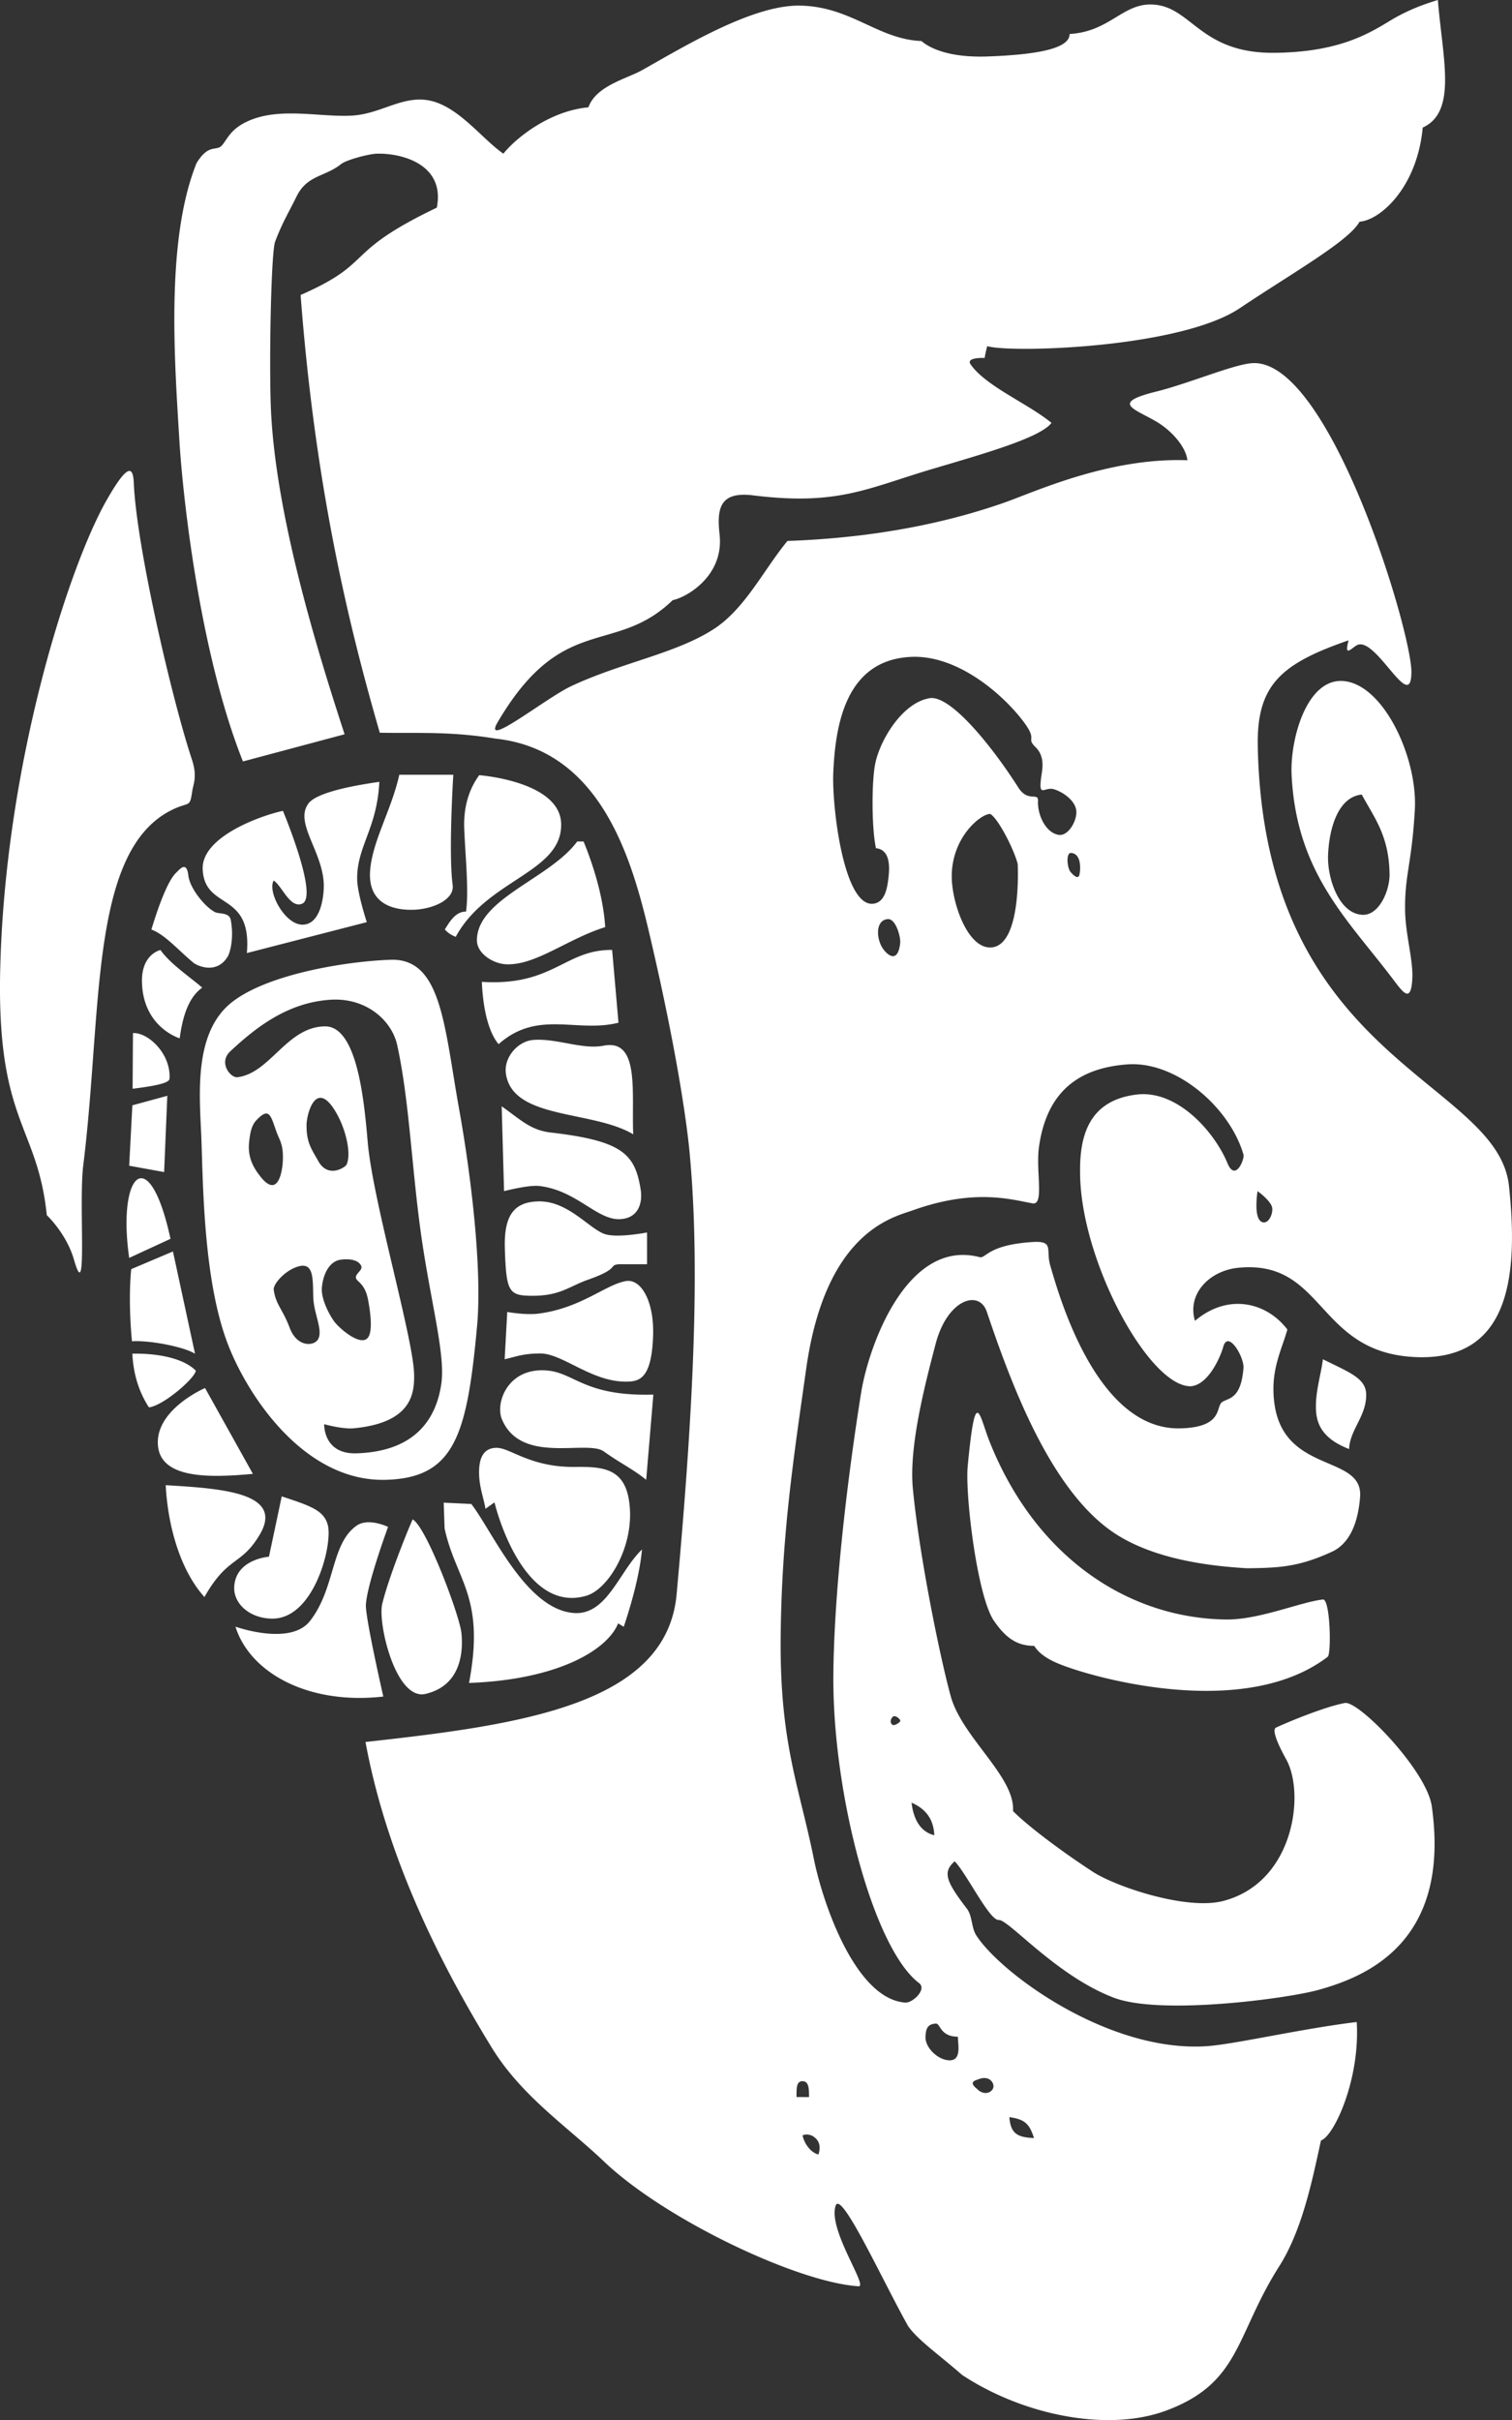 <svg width="475.94" height="761.34" xmlns="http://www.w3.org/2000/svg">
    <rect width="100%" height="100%" fill="#333333" stroke="none"/>
    <path d="M452.6 0c-5.273 1.603-10.123 3.506-15.379 6.719-7.14 4.363-16.63 9.712-36.062 9.898-24.065.23-26.12-15.283-39.156-15.203-8.82.054-12.984 8.557-25.301 9.281-.062 3.341-5.125 6.354-25.965 7.073-12.185.42-18.288-2.742-20.684-4.862-13.736-.508-22.292-11.01-38.537-11.139-14.964-.117-36.616 13.14-49.521 20.37-4.638 2.597-14.461 4.898-16.77 11.628-11.956 1.078-22.559 9.352-26.781 14.584-7.523-5.24-15.433-16.785-25.9-17.025-7.514-.172-13.623 4.694-22.162 5.07-10.46.464-23.393-3.005-33.451 2.266-4.773 2.502-5.632 5.626-7.186 7.2-1.745 1.765-4.091-.722-7.882 5.462-9.966 24.755-6.784 63.915-5.32 88.533 1.521 22.244 7.27 68.017 19.93 99.693L108.466 231c-7.222-22.228-21.704-67.443-23.188-102.38-.61-14.396.035-49.19 1.328-52.605 2.25-5.931 3.97-8.608 6.793-14.293 3.33-6.704 8.911-6.053 13.98-10.113 1.612-1.292 8.618-3.195 11.264-3.262 8.05-.205 21.535 3.47 18.855 16.977-30.167 14.446-19.146 17.078-42.875 27.477 4.593 60.446 15.147 103.97 24.926 137.71 12.074.21 22.155-.496 36.604 1.873 32.897 3.635 42.691 37.684 48.221 61.188 8.617 36.627 11.798 59.59 12.666 68.717 3.531 37.147 1.036 83.184-4.056 139.26-3.156 34.748-49.077 41.08-97.936 46.465 7.107 38.546 25.448 72.888 39.775 96.203 9.398 15.294 23.899 24.909 35.25 35.734 19.21 18.322 61.108 38.115 80.172 39.287 3.15.194-9.635-17.684-7.227-25.291 1.678-5.3 14.547 23.068 22.883 37.914 3.258 4.493 9.23 8.55 16.971 15.293 19.033 12.549 45.611 18.054 64.088 11.24 23.633-8.715 21.831-23.635 35.764-45.535 7.454-11.716 10.644-28.54 13.09-39.5 3.956-1.208 12.34-18.887 11.25-37.25-17.182 2.054-38.325 6.986-47.113 7.594-30.846 2.134-64.872-22.805-72.637-34.844-1.599-2.48-1.198-6.117-2.984-8.44-6.744-8.77-7.58-11.53-3.826-14.875 3.768 3.862 10.96 18.661 13.85 18.461 3.137-.218 18.205 17.676 36.38 24.5 14.72 5.525 54.414.243 64.255-2.492 14.585-4.054 41.804-14.608 35.699-57.787-1.59-11.249-23.052-33.312-27.375-32.479-5.89 1.135-16.425 5.325-21.641 7.732-1.947.9 2.663 9.028 3.29 10.19 5.868 10.87 2.276 38.636-19.974 44.37-11.58 2.985-33.814-4.515-41.041-9.226-10.377-6.767-20.69-14.624-25.074-19.061.714-10.796-16-23.144-19.59-36.08-3.258-11.734-9.912-44.037-11.938-65.385-1.248-13.15 3.677-32.26 7.185-45.57 3.705-14.056 13.7-17.124 16.08-10.076 7.505 22.213 19.548 55.008 39.043 68.889 13.676 9.737 34.056 11.277 42.785 11.826 10.597-.09 16.583-.5 26.865-5.215 3.644-1.67 7.95-6.026 8.815-17.205 1.045-13.509-23.931-7.139-26.957-29.344-1.416-10.388 2.236-16.716 4.064-23.336-6.245-8.273-18.313-11.78-29.078-2.74-2.554-8.445 4.517-15.84 13.787-16.705 27.117-2.534 24.42 26.675 55.508 28.107 29.38 1.353 32.654-24.593 29.547-53.805-3.565-33.521-77.035-39.156-79.074-138.19-.4-19.425 7.24-26.102 28.58-33.486-1.47 5.525.847 2.488 2.598 1.55 5.926-3.171 17.175 22.017 17.178 8.38.003-13.097-25.911-98.738-50.133-97.123-5.89.393-19.95 6.398-30.076 8.908-14.521 3.599-7.21 5.325-.188 9.408 4.902 2.85 9.4 7.974 9.887 12.223-25.072-.903-48.51 10.2-58.16 13.521-11.824 4.07-34.287 10.703-67.723 11.869-7.474 9.027-13.305 21.255-23.08 27.639-12 7.836-29.192 10.602-45.027 18.055-8.05 3.789-28.271 20.089-23.107 11.305 20.468-34.821 36.74-20.649 55.084-38.371 4.562-.94 16.16-7.713 14.76-20.596-.875-8.058-.119-13.69 10.52-12.373 26.688 3.304 35.805-2.165 56.346-8.27 15.885-4.72 34.085-9.804 37.61-14.535-7.663-6.24-20.617-11.478-25.456-18.387-1.644-2.346 4.42-2.03 4.42-2.03.138-.984.422-2.263.795-3.716 7.387 2.204 60.698.67 79.51-11.945 16.312-10.938 34.394-21.113 37.693-27.209 6.465-.437 18.144-10.725 19.887-29.609 10.96-4.978 6.221-21.91 4.773-40.129h-.004zM40.76 148.16c-1.193-.034-3.377 2.45-7.316 9.408-11.973 21.15-31.842 82.936-33.375 147.34-1.151 48.31 11.764 48.971 14.656 77.371 0 0 6.2 5.777 8.574 14.053 4.38 15.283 1.403-17.71 2.92-29.85 5.996-47.97 1.893-98.086 27.309-111.39 6.115-3.202 6.161-.578 6.976-6.158.35-2.386 1.693-4.631-.13-10.111-6.02-18.091-17.389-66.428-18.265-86.926v-.008c-.092-2.153-.421-3.702-1.35-3.728zm247.4 58.467c14.21.134 27.775 12.143 33.951 20.309 4.81 6.359.602 4.918 3.916 8.178 2.59 2.547 2.235 5.965 1.898 8.133-1.304 8.397.703 4.124 3.801 5.037 2.748.81 6.786 3.495 7.07 6.85.258 3.02-2.468 7.902-5.476 7.513-4.028-.52-6.788-6.154-6.584-10.682.13-2.878-3.136.588-6.192-4.211-8.05-12.648-21.262-29.197-27.93-28.107-8.514 1.392-15.647 13.097-17.146 20.771-1.12 5.734-1.114 20.135.266 26.428 4.408.434 4.317 5.66 3.979 8.838-.374 3.503-1.05 7.907-4.508 8.574-9.532 1.838-13.397-30.462-12.906-41.277.664-14.637 3.75-35.384 24.484-36.328.46-.02.918-.03 1.377-.025zm133.78 7.6c-10.883.105-15.898 18.674-15.375 29.545 1.472 30.583 17.448 45.295 31.445 63.656 3.458 4.536 6.119 8.696 6.555.423.303-5.76-2.16-13.904-2.272-21.33-.168-11.335 2.069-14.46 3.059-31.7.97-16.92-10.44-40.72-23.412-40.595zm-296.25 29.5c-2.447 11.005-8.292 20.515-9.152 29.766-1.134 12.187 9.452 12.805 13.422 12.719 6.013-.13 13.17-3.06 12.525-7.836-1.355-10.028.205-34.648.205-34.648h-17zm25.154.138c-3.769 5.16-4.938 11.112-4.713 16.88.332 8.507 1.51 19.52.553 26.061-3.476-.156-5.5 3.838-6.664 5.57h-.002c.87 1.067 2.247 1.93 3.447 2.335 9.762-18.088 33.542-20.193 33.172-35.561-.323-13.404-25.793-15.285-25.793-15.285zm-31.436 2.102c-4.98.707-19.452 2.875-22.346 6.836-4.642 6.352 5.362 15.88 4.844 26.752-.23 4.815-1.766 11.235-6.586 11.338-5.686.124-11.244-10.515-9.156-13.881 2.735 1.867 5.102 8.772 8.892 7.31 5.403-2.084-5.998-29.23-5.998-29.23-6.107 1.26-25.739 7.906-25.252 18.414.603 13.017 15.578 6.689 13.902 26.32l37.748-9.726s-2.953-8.998-3.025-13.416c-.17-10.38 6.246-15.864 6.976-30.717zm309.24 3.994c3.979 7.373 8.572 12.94 8.75 25.014.078 5.205-3.283 13.012-8.484 12.816-7.501-.282-11.172-11.64-10.871-18.826.374-8.917 3.39-18.288 10.605-19.004zm-116.91 6.121c2.419 1.397 7.26 10.71 8.602 15.637 0 0 1.402 25.438-8.174 26.328-7.38.686-12.425-13.56-12.572-21.922-.226-12.824 9.44-20.314 12.145-20.043zm-128.05 8.645l-2.002.002c-8.624 11.72-31.604 18.027-31.561 31.125.014 4.108 5.082 7.32 9.187 7.5 9.307.408 19.25-7.974 31.188-11.69-.657-10.87-4.764-22-6.812-26.937zm153.45 3.603v.002c3.324.19 3.042 5.364 2.611 6.942-.39 1.427-1.823.16-2.771-.973-1.07-1.28-1.503-6.065.16-5.97zm-279.28 4.418c-.82.044-1.766 1.204-2.346 1.735-2.773 2.543-5.87 11.356-7.857 17.943v.002c4.329 1.623 8.224 6.279 13.23 10.439 1.125.935 7.282 3.812 10.775-1.907.765-1.253 2.052-5.922.973-11.56-.467-2.44-3.68-1.832-4.897-2.428-3.11-1.524-7.962-7.44-8.434-11.482-.248-2.136-.808-2.777-1.445-2.743zm221.59 16.396c2.574-.184 4.093 5.717 3.914 7.46-.767 7.478-4.953 3.145-6.062.75-1.616-3.489-1.223-7.969 2.148-8.21zm-86.764 9.703c-14.811-.195-18.607 11.47-41.004 10.03h-.002c.338 8.57 2.167 16.006 5.272 19.604 12.367-10.956 24.635-3.43 37.734-6.75l-2-22.885zm-142.18.018s-5.962 1.253-5.818 9.926c.24 14.426 11.88 17.855 11.88 17.855.954-7.24 2.929-12.983 7.089-15.943-4.272-3.691-9.913-7.344-13.15-11.838zm72.482 3.07v.002c-13.058.413-38.16 4.23-49.816 13.215-12.702 9.792-10.219 30.42-9.758 43.62.527 15.091.78 44.448 8.29 64.02 6.34 16.524 24.151 43.3 49.517 42.75 21.948-.476 25.781-14.112 28.94-48.22 1.684-18.214-1.93-47.802-5.628-68.339-4.71-26.163-5.507-47.557-21.545-47.049zm-16.885 12.53c10.082.223 17.314 6.967 18.932 14.331 4.042 18.395 4.621 41.166 8.115 63.648 3.031 19.508 7.06 34.306 5.746 43.047-1.51 10.055-7.42 21.093-26.643 21.715-10.568.342-10.207-9.166-10.207-9.166s5.792 1.626 9.327 1.287c18.225-1.747 19.06-10.923 18.988-16.787-.14-11.262-13.034-54.745-14.621-73.33-1.124-13.16-3.34-36.425-13.445-36.32-12.027.124-17.236 14.76-27.566 15.99-2.156.257-6.063-4.566-2.254-8.127 8.235-7.7 18.186-15.384 31.574-16.246a23.771 23.771 0 012.054-.043zm-64.246 10.54l-.113 17.508c8.87-1.099 11.57-2.031 11.63-3.205.414-7.972-6.887-14.598-11.517-14.303zm127.38 2.09c-.459.005-.918.026-1.375.062-4.956.401-9.288 5.572-8.625 10.5 1.972 14.671 27.237 11.508 40.088 19.188-.581-13.02 2.181-30.145-9.338-27.875-6.236 1.229-13.826-1.957-20.75-1.875zm187 7.693c14.997-.189 31.023 14.067 35.178 28.44.406 1.404-2.544 8.712-5.033 2.708-4.098-9.88-15.801-23.169-28.631-21.592-14.283 1.756-17.941 11.93-17.758 24.406-.052 27.43 21.615 67.516 34.797 67.352 5.473-.336 9.338-9.066 10.25-12.375 1.523-5.53 6.637 3.224 6.375 6.625-.76 9.854-4.678 9.386-6.696 10.713-2.141 1.407.527 7.942-13.18 8.287-26.19.66-38.06-41.27-40.956-51.277-1.42-4.902 1.302-7.764-5.481-7.347-14.195.873-14.791 5.275-16.721 4.77-22.748-5.966-34.931 27.593-37.363 42.892-4.965 31.235-8.534 64.773-8.697 88.844-.252 37.017 12.605 85.76 26.969 96.62 2.595 1.961-2.023 6.3-4.317 6.14-15.725-1.092-26.01-31.437-28.75-45-4.683-23.18-10.829-36.585-10.486-70.213.33-32.286 4.11-56.416 8.053-84.303 6.104-43.156 27.425-47.538 33.535-49.721 19.446-6.95 31.064-3.374 37.658-2.192 3.859.692.982-10.08 2.066-17.77 2.482-17.599 12.687-24.796 27.74-25.942.482-.037.965-.058 1.448-.064zm-303.57 9.938l-11 3-1 19 11 2zm48.359.648c1.385.098 3.1 1.54 5.156 5.307 2.797 5.122 4.436 12.399 2.907 15.7-.4.864-5.803 4.42-8.866-1.058-2.12-3.79-3.795-5.835-3.728-11.463.029-2.405 1.485-8.701 4.531-8.486zm56.891 2.662l.75 26.688s7.628-1.99 11-1.625c11.674 1.267 18.155 10.69 25.375 10.438 6.087-.215 7.263-5.33 6.625-9.312-1.782-11.124-5.587-15.31-28.25-17.938-6.405-.742-9.365-3.91-15.5-8.25zm-74.27 2.28c.105-.013.204-.012.3 0 1.289.149 1.89 2.356 3.009 5.539 1.04 2.956 2.283 3.978 2.078 9.277-.11 2.844-1.351 12.42-7.203 4.816-1.923-2.5-3.965-5.696-3.403-10.738.263-2.36.617-5.025 2.201-6.709 1.337-1.421 2.285-2.099 3.018-2.185zM44.368 370.67c-3.586.165-5.856 9.938-3.703 25.057l13-6c-2.922-13.501-6.508-19.185-9.297-19.057zm351.48 4.058s4.38 3.103 4.625 5.375c.197 1.82-1.071 4.743-2.875 4.438-3.283-.557-1.75-9.813-1.75-9.813zm-226.2 3.223c-7.71.1-11.078 4.195-10.734 14.91.438 13.645 1.255 14.752 8.617 14.785 8.81.037 11.566-2.949 17.566-5.06 10.136-3.566 6.353-4.505 9.573-4.86h9l-.002-10s-9.013 1.762-13.057.576c-4.921-1.442-11.621-10.472-20.963-10.352zm-115.21 15.75l-13.129 5.564c-.661 6.458-.51 15.046.232 22.695 5.605-.379 16.43 1.757 19.846 3.914L54.438 393.7zm54.17 2.473c2.655-.087 4.557.657 5.12 2.181.46 1.25-1.87 2.303-1.69 3.623.182 1.336 2.82 1.533 3.851 7.074.718 3.858 1.49 9.81-.086 11.777-2.356 2.942-9.266-3.169-10.707-5.242-2.036-2.927-4.044-7.41-3.775-10.51.342-3.935 2.18-8.372 6.105-8.816.408-.046.803-.076 1.182-.088zm-13.576 2.029h.002c3.747-.298 3.414 4.638 3.58 9.957.162 5.19 3.267 10.6 1.395 13.34-1.35 1.975-6.497 2.404-8.846-3.834-2.207-5.862-4.371-7.236-5-11.938-.21-1.574 2.99-5.546 7-7.063.715-.27 1.333-.42 1.869-.462zm102.89 4.758a4.313 4.313 0 00-.887.058c-6.46 1.1-14.044 8.472-27.463 10.227-4.18.547-9.904-.513-9.904-.513l-.814 14.875c3.865-.875 5.76-1.784 11.16-1.815 7.097-.04 16.173 8.996 27.2 8.858 4.05-.032 7.93-.89 8.368-14.533.321-10.045-3.278-16.996-7.66-17.156zm-156.26 22.896c.325 6.67 2.18 12.213 5.215 16.883 4.372-.422 14.489-9.11 14.762-11.535-4.13-4.19-12.815-5.5-19.977-5.348zm374.75 1.75c-.435 3.892-2.052 9.198-2.187 14-.133 4.767.617 10.474 10.438 14.25.21-6.076 5.525-10.378 5.375-17.25-.11-5.042-5.311-6.86-13.625-11zm-246.36 3.482c-10.713.345-14.06 10.593-12.078 15.36 6.022 14.476 26.737 6.356 32.086 10.163 5.424 3.86 9.133 5.51 13.346 8.928l2.254-26.814-.002.002c-21.544.613-24.737-6.8-33.363-7.57-.78-.07-1.528-.092-2.242-.069zm-105.51 5.576s-15.886 6.8-14.812 18.188c.978 10.366 16.156 10.094 29.875 8.813l-15.061-27h-.002zm243.05 7.807c-.935.204-1.814 4.467-2.984 16.824-.84 8.886 2.989 41.011 8.287 48.641 3.444 4.962 6.897 7.858 12.66 7.84 2.363 3.867 7.828 5.771 11.46 7.011 12.298 4.202 55.956 15.461 80.907-3.566 1.215-.926.813-18.289-1.502-18.029-7.124.801-20.102 6.437-30.58 6.291-30.815-.429-59.874-19.66-74.34-55.96-1.716-4.305-2.849-9.283-3.908-9.052zm-151.12 11.014c-2.239-.049-5.428.77-5.654 6.873-.188 5.081 1.445 8.767 1.994 12.307l2.838-2.025c2.295 9.077 11.307 34.478 28.857 29.39 6.787-1.967 14.353-14.386 13.797-26.784-.6-13.361-7.934-13.868-17.373-13.76-13.793.159-20.22-5.908-24.46-6zm-104.31 11.74c.606 11.933 4.192 26.302 12.189 35.188 7.39-13.062 11.548-9.696 17.438-19.688 7.829-13.284-12.517-14.464-29.625-15.5zm36.521 3.53l-4.02 18.972s-10.548.744-10.933 9.551c-.231 5.273 4.947 9.92 12.037 9.926 13.275.009 19.085-23.617 17.387-29.56-1.27-4.438-5.175-5.85-14.471-8.89zm50.98 1.97l.283 8.103c3.547 16.404 12.883 21.332 7.692 48.615 27.68-.997 43.487-10.218 46.934-18.738l1.767 1.061c1.25-3.707 4.885-14.839 5.746-24.307-7.188 6.836-11.013 20.781-21.479 19.977-15.184-1.167-25.742-26-32.262-34.297zm-9.78 5.271c-2.21 4.992-7.783 19.077-9.573 26.631-1.45 6.12 4.296 30.451 13.629 28.264 10.267-2.406 12.029-11.579 11.314-19.092-.523-5.492-11.081-33.593-15.37-35.803zm-13.706.899c-1.385-.014-2.794.262-3.961 1.09-8.151 5.78-6.575 19.63-14.631 29.953-6.236 7.99-23.47 1.795-23.47 1.795 4.486 14.378 22.706 24.68 46.544 21.99 0 0-5.027-21.92-5.475-28.02-.392-5.348 6.969-25.352 6.969-25.352-.003-.002-2.932-1.428-5.977-1.457zm165.53 61.02c.74.124 1.637.969 1.699 1.423.054.399-1.743 1.646-2.395 1.297-.957-.512-.757-1.83.045-2.56.174-.163.404-.2.65-.16zm5.228 27.185c4.856 2.15 6.936 5.53 7.16 10.254-4.107-1.012-6.488-4.589-7.16-10.254zm7.598 69.504h.002c1.545-.114 1.304 4.125 6.986 4.125 0 2.56 1.272 7.675-2.873 7.424-3.629-.22-7.438-4.106-7.324-7.342.098-2.787.744-4.018 3.209-4.207zm15.58 17.139c.716.05 1.44.317 2.02 1.018.713.863.832 2.031.06 2.843-1.223 1.288-3.163 1.004-4.432-.25-.645-.637-3.065-2.21-.209-3.074.46-.14 1.369-.62 2.561-.537zm-57.514.986c2.067 0 2.062 2.46 2.062 5l-3.937-.015c0-2.724-.083-4.985 1.875-4.985zm65.125 11.312c4.938.673 6.34 2.182 7.75 6.563-5.48-.18-7.355-1.602-7.75-6.563zm-63.861 5.455h.002c.668-.009 1.305.185 1.892.452 2.298 1.4 2.62 3.36 1.875 5.843-2.409-.554-4.514-3.468-5-6.03a3.217 3.217 0 011.231-.265z" fill="#fff"/>
</svg>
